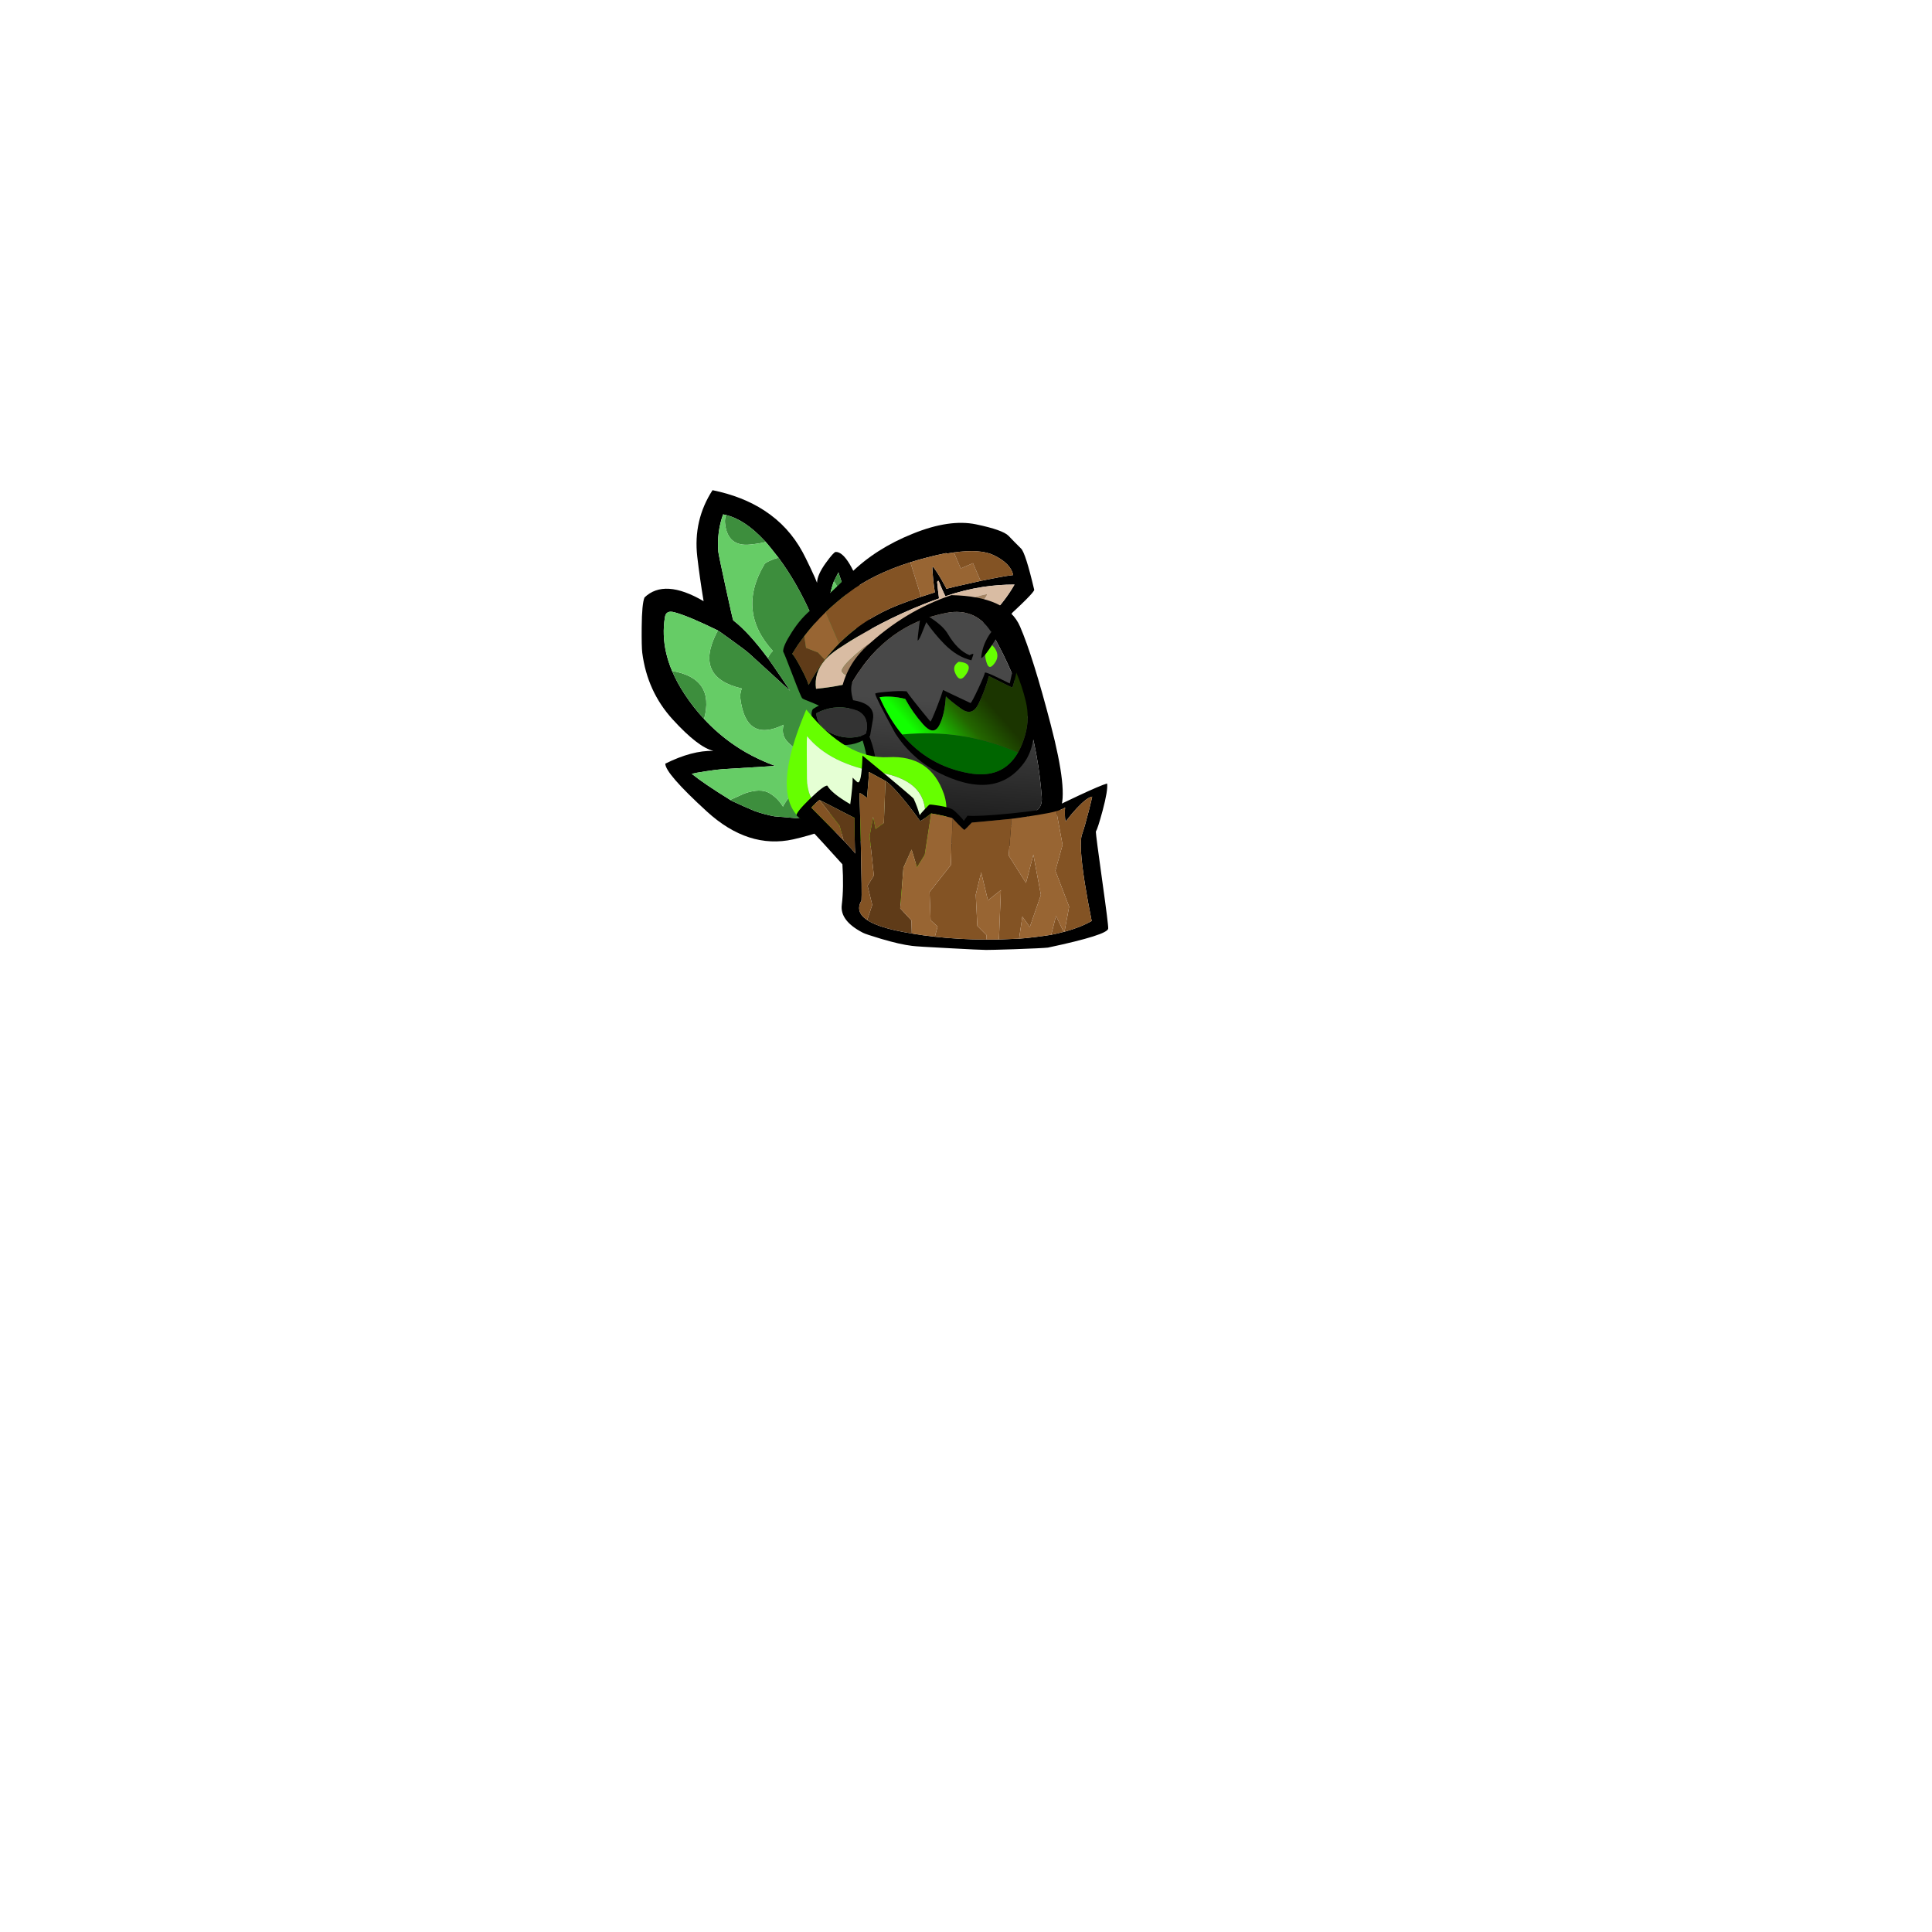 
<svg xmlns="http://www.w3.org/2000/svg" version="1.1" xmlns:xlink="http://www.w3.org/1999/xlink" preserveAspectRatio="none" x="0px" y="0px" width="1000px" height="1000px" viewBox="0 0 1000 1000">
<defs>
<linearGradient id="Gradient_1" gradientUnits="userSpaceOnUse" x1="59.638" y1="37.15" x2="50.263" y2="108.25" spreadMethod="pad">
<stop  offset="0%" stop-color="#484848"/>

<stop  offset="100%" stop-color="#0F0F0F"/>
</linearGradient>

<linearGradient id="Gradient_2" gradientUnits="userSpaceOnUse" x1="82.062" y1="27.537" x2="47.938" y2="57.562" spreadMethod="pad">
<stop  offset="17.647%" stop-color="#1B3500"/>

<stop  offset="49.804%" stop-color="#236600"/>

<stop  offset="100%" stop-color="#12FF00"/>
</linearGradient>

<g id="stumper_leaves_0_Layer0_0_FILL">
<path fill="#000000" stroke="none" d="
M 116.4 46.1
Q 116.804 30.871 110 17.5 103.908 5.473 92 -5.05 75.536 3.399 68 20.75 63.5 31.2 59.3 42.45 47.646 22.055 33.75 25.5 31 27.55 24.8 38.1 19.6 46.95 18.45 49.7 10.64 68.413 14.85 87.5 19.065 106.638 25 112.15 15.564 106.391 0.1 105.45 -2.445 109.824 6.35 137.55 15.158 165.328 37.95 172.5 53.2 177.25 71.2 178.75 83.65 169.15 87.6 166.05 105.05 151.6 109.6 143.65 118.8 127.55 131.9 84.2 137.223 57.687 131.3 54.5 130.35 54.05 124.1 56.85 117.05 60 114.95 63.55 115.3 61.8 115.85 55 116.35 48.65 116.4 46.1
M 91.55 9.5
Q 91.602 9.548 91.65 9.6 98.92 16.511 102.25 30.95 102.387 31.464 102.5 31.95 103.05 34.5 104.15 42.4 105.051 50.234 105.05 58.3
L 105.05 58.3
Q 105.073 63.119 104.75 68 104.406 74.223 103.5 80.55
L 100.65 96.75
Q 101.7 94.3 106.5 86.5 110.65 79.75 111.5 78.55 111.6 78.35 116.35 73.5 121.35 68.4 122.85 67.25
L 127.25 64.35
Q 125.327 74.331 123.45 82.75 123.083 84.532 122.7 86.25 121.5 91.25 118.55 102.75 116.482 110.22 114.5 115.5 112.15 121.8 105.05 134.6 101.5 141 98.35 146.2 96.656 148.766 94.8 151.3 90.25 157.55 72.85 177.1
L 44.6 163.65
Q 44.3 163.5 35.45 157.3 31.518 153.974 27.9 149.75 27.45 149.2 24.35 145 21.15 140.6 20.25 139.25 20.054 138.9 19.8 138.5
L 19.85 138.5
Q 12.129 124.162 9.35 116.85 10.8 117.2 16.25 119.3 22.15 121.6 24.6 122.85
L 48.85 134.9
Q 43.23 128.178 39 120.9 33.389 111.117 30.3 100.3 29.61 97.926 29.05 95.45 27.264 87.718 26.75 79.45 26.299 72.13 27.1 65.6 27.739 60.511 29.15 55.9 31.936 46.857 37.7 39.75 38.961 38.095 40.45 38.2 41.808 38.334 43.35 39.9 48.75 45.3 58.15 59.3 58.35 59.55 61.65 66.9 65.35 75 66.35 78.1
L 70.8 92.05
Q 72.924 98.677 74.9 105 75 104.85 74.35 95.9 73.7 86.95 73.4 84.6 71.495 68.023 67.65 58.75
L 67.65 58.7
Q 67.55 58.4 72.7 42.25 77.9 25.9 78.7 24 83.192 14.652 90.5 8.55 91.039 9.001 91.55 9.5 Z"/>

<path fill="#3D8E3D" stroke="none" d="
M 29.05 95.45
Q 44.545 80.004 27.1 65.6 26.299 72.13 26.75 79.45 27.264 87.718 29.05 95.45
M 100 41.5
Q 97 41.15 96.25 41.55 71.45 55.4 77.5 82.7 75.114 83.284 73.4 84.6 73.7 86.95 74.35 95.9 75 104.85 74.9 105 72.924 98.677 70.8 92.05
L 66.35 78.1
Q 65.35 75 61.65 66.9 58.35 59.55 58.15 59.3 57.446 59.684 56.6 60.25 35.4 74.3 53.85 91.5 51.6 93.3 50.55 95.8 41.7 117.1 63.3 118.6 61.15 120.55 60.5 123.25 59.65 126.7 62.75 133.1 65.25 138.25 66.65 139.45 62.612 144.186 61.7 151.55 50.55 149.55 41.8 155.15 41.7 149.95 39.2 145.55 36.55 140.95 27.95 139.3 20.455 138.602 19.85 138.5
L 19.8 138.5
Q 20.054 138.9 20.25 139.25 21.15 140.6 24.35 145 27.45 149.2 27.9 149.75 31.518 153.974 35.45 157.3 44.3 163.5 44.6 163.65
L 72.85 177.1
Q 90.25 157.55 94.8 151.3 96.656 148.766 98.35 146.2 101.5 141 105.05 134.6 112.15 121.8 114.5 115.5 116.482 110.22 118.55 102.75 117.85 103.2 116.15 103.3 113.95 103.4 113.25 102.3 105.75 90.75 119.25 83.85 121.233 85.045 122.7 86.25 123.083 84.532 123.45 82.75 125.327 74.331 127.25 64.35
L 122.85 67.25
Q 124.5 75.676 111.5 78.55 110.65 79.75 106.5 86.5 101.7 94.3 100.65 96.75
L 103.5 80.55
Q 104.406 74.223 104.75 68 105.073 63.119 105.05 58.3
L 105.05 58.3
Q 105.051 50.234 104.15 42.4 103 41.8 100 41.5
M 91.65 9.6
Q 90.018 10.885 89.05 13.05 84 24.3 94.9 29.1 99.634 31.207 102.5 31.95 102.387 31.464 102.25 30.95 98.92 16.511 91.65 9.6 Z"/>

<path fill="#66CC66" stroke="none" d="
M 40.45 38.2
Q 38.961 38.095 37.7 39.75 31.936 46.857 29.15 55.9 27.739 60.511 27.1 65.6 44.545 80.004 29.05 95.45 29.61 97.926 30.3 100.3 33.389 111.117 39 120.9 43.23 128.178 48.85 134.9
L 24.6 122.85
Q 22.15 121.6 16.25 119.3 10.8 117.2 9.35 116.85 12.129 124.162 19.85 138.5 20.455 138.602 27.95 139.3 36.55 140.95 39.2 145.55 41.7 149.95 41.8 155.15 50.55 149.55 61.7 151.55 62.612 144.186 66.65 139.45 65.25 138.25 62.75 133.1 59.65 126.7 60.5 123.25 61.15 120.55 63.3 118.6 41.7 117.1 50.55 95.8 51.6 93.3 53.85 91.5 35.4 74.3 56.6 60.25 57.446 59.684 58.15 59.3 48.75 45.3 43.35 39.9 41.808 38.334 40.45 38.2
M 122.7 86.25
Q 121.233 85.045 119.25 83.85 105.75 90.75 113.25 102.3 113.95 103.4 116.15 103.3 117.85 103.2 118.55 102.75 121.5 91.25 122.7 86.25
M 116.35 73.5
Q 111.6 78.35 111.5 78.55 124.5 75.676 122.85 67.25 121.35 68.4 116.35 73.5
M 89.05 13.05
Q 90.018 10.885 91.65 9.6 91.602 9.548 91.55 9.5 91.039 9.001 90.5 8.55 83.192 14.652 78.7 24 77.9 25.9 72.7 42.25 67.55 58.4 67.65 58.7
L 67.65 58.75
Q 71.495 68.023 73.4 84.6 75.114 83.284 77.5 82.7 71.45 55.4 96.25 41.55 97 41.15 100 41.5 103 41.8 104.15 42.4 103.05 34.5 102.5 31.95 99.634 31.207 94.9 29.1 84 24.3 89.05 13.05 Z"/>
</g>

<g id="stumper_hat_1_Layer0_0_FILL">
<path fill="#000000" stroke="none" d="
M 26.35 -2.85
Q 23.397 -1.86 21.2 -1.25 17.329 -0.176 13.55 1.6 9.804 3.397 6.15 5.9 -1.1 10.8 -1.9 13.4 -1.7 14.05 -2.2 26.4 -2.7 38.65 -2.35 39.45 -2 40.2 1.65 43.7 5.35 47.65 5.8 48.15 38.45 54.35 70.2 52.9 83.75 52.35 107.9 44.1 129.45 36.7 130.15 35.15 133.55 15.8 132.3 12.85 130.45 8.3 128.95 4.25 127.4 0.25 115.9 -7.8 104.35 -15.9 83.8 -16.3 63.2 -16.8 46.1 -10.1 33.812 -5.299 26.35 -2.85
M 41.05 -1.3
Q 56.512 -5.217 76.85 -3.2 85.884 -2.305 95.85 -0.25 95.75 -0.15 95.65 0 97.682 0.478 99.55 1 113.127 4.748 118.05 10.55 124.35 17.85 123.15 23.85 117.727 22.24 106.45 20 104.42 19.62 102.2 19.2 90.6 17 88.5 16.75 88.75 16.75 88.15 11.85 87.55 6.65 86.75 3.7 86.25 3.6 86.2 3.8 83.95 9.8 82.35 16.1 78.393 15.709 74.9 15.4 67.676 14.819 62.45 14.65 43.258 14.064 26.35 20.9 21.142 23.002 16.15 25.8 9.694 29.44 3.6 34.25 3.45 34.35 3.35 34.4 3.8 32.2 3.25 25.2 2.7 18.15 1.95 16.25 4.219 14.629 6.55 13.1 8.896 11.657 11.3 10.3 18.413 6.303 26.35 3.25 33.374 0.61 41.05 -1.3
M 85.5 11.85
Q 85.8 11.05 86.5 11.45 86.35 15.7 86.55 20.1 96.759 20.845 106.45 23.35 114.321 25.423 121.85 28.65 103.35 42.6 76.9 44.4 54.7 45.85 32.9 43.4 19.3 41.95 6.15 37.75 8.317 29.826 16.15 25.95 19.882 24.154 24.9 23.25 25.625 23.118 26.35 23 50.281 18.792 74.45 19.45 78.789 19.578 83.1 19.85 84.2 15.8 85.5 11.85 Z"/>

<path fill="#D9BCA3" stroke="none" d="
M 86.5 11.45
Q 85.8 11.05 85.5 11.85 84.2 15.8 83.1 19.85 78.789 19.578 74.45 19.45 50.281 18.792 26.35 23 25.625 23.118 24.9 23.25 19.882 24.154 16.15 25.95 8.317 29.826 6.15 37.75 19.3 41.95 32.9 43.4 54.7 45.85 76.9 44.4 103.35 42.6 121.85 28.65 114.321 25.423 106.45 23.35 96.759 20.845 86.55 20.1 86.35 15.7 86.5 11.45
M 89.75 33.55
Q 100.35 29.45 101 29 97.5 29.25 81.3 28.35 76.939 28.124 73.6 28 65.074 27.649 63.1 27.9 52.6 29.4 45.1 33.85 55.05 36.35 64.2 34.8 66.75 34.35 69.9 33.5 73.05 32.55 72.65 32.35 71.3 31.75 67.35 32.2 64.35 32.55 62.95 32.95 62.75 33 63.5 33.3 63.85 33.5 64.25 33.6 64 34 61.6 34.1 59.25 34.25 59.2 34.05 59.05 33.75 60.55 32.2 62.1 30.5 63.25 30.15 66.15 29.2 72.15 30.7 72.739 30.845 73.25 31 77.876 32.229 78.1 33.35 78.1 34.1 66.6 36.55 54.8 38.95 52 38.15 42.9 35.65 42.4 35.35 41.8 35 43.8 31.65 45.95 28.15 47.9 27.2 51.45 25.6 73.7 25.5 73.777 25.499 73.85 25.5 96.716 25.36 106.45 27.5 106.627 27.56 106.8 27.6 106.728 27.815 106.45 28.1 104.595 29.908 93.55 34.3 80.55 39.45 78.15 38.45 79.2 37.6 89.75 33.55
M 23.65 37.6
Q 22.95 37.4 22.35 36.05 21.8 34.75 21.95 34.5 23.25 32.35 31.6 29.6 39.55 27 42.9 27.15 41.6 28.6 35.95 31.65 32 33.65 28.45 35.35 28.5 35.35 33.6 37 38.45 38.65 39.2 39.25 38.95 39.3 23.65 37.6 Z"/>

<path fill="#A38464" stroke="none" d="
M 22.35 36.05
Q 22.95 37.4 23.65 37.6 38.95 39.3 39.2 39.25 38.45 38.65 33.6 37 28.5 35.35 28.45 35.35 32 33.65 35.95 31.65 41.6 28.6 42.9 27.15 39.55 27 31.6 29.6 23.25 32.35 21.95 34.5 21.8 34.75 22.35 36.05
M 101 29
Q 100.35 29.45 89.75 33.55 79.2 37.6 78.15 38.45 80.55 39.45 93.55 34.3 104.595 29.908 106.45 28.1 106.728 27.815 106.8 27.6 106.627 27.56 106.45 27.5 96.716 25.36 73.85 25.5 73.777 25.499 73.7 25.5 51.45 25.6 47.9 27.2 45.95 28.15 43.8 31.65 41.8 35 42.4 35.35 42.9 35.65 52 38.15 54.8 38.95 66.6 36.55 78.1 34.1 78.1 33.35 77.876 32.229 73.25 31 72.739 30.845 72.15 30.7 66.15 29.2 63.25 30.15 62.1 30.5 60.55 32.2 59.05 33.75 59.2 34.05 59.25 34.25 61.6 34.1 64 34 64.25 33.6 63.85 33.5 63.5 33.3 62.75 33 62.95 32.95 64.35 32.55 67.35 32.2 71.3 31.75 72.65 32.35 73.05 32.55 69.9 33.5 66.75 34.35 64.2 34.8 55.05 36.35 45.1 33.85 52.6 29.4 63.1 27.9 65.074 27.649 73.6 28 76.939 28.124 81.3 28.35 97.5 29.25 101 29 Z"/>

<path fill="#5F3B18" stroke="none" d="
M 14.5 20.9
L 9.75 16.25 11.3 10.3
Q 8.896 11.657 6.55 13.1 4.219 14.629 1.95 16.25 2.7 18.15 3.25 25.2 3.8 32.2 3.35 34.4 3.45 34.35 3.6 34.25 9.694 29.44 16.15 25.8
L 16.15 25.35
Q 15.75 24.5 14.5 20.9 Z"/>

<path fill="#986533" stroke="none" d="
M 26.35 20.9
L 26.35 3.25
Q 18.413 6.303 11.3 10.3
L 9.75 16.25 14.5 20.9
Q 15.75 24.5 16.15 25.35
L 16.15 25.8
Q 21.142 23.002 26.35 20.9
M 95.85 -0.25
Q 85.884 -2.305 76.85 -3.2
L 74.9 15.4
Q 78.393 15.709 82.35 16.1 83.95 9.8 86.2 3.8 86.25 3.6 86.75 3.7 87.55 6.65 88.15 11.85 88.75 16.75 88.5 16.75 90.6 17 102.2 19.2 104.42 19.62 106.45 20
L 106.45 10 99.55 10 99.55 1
Q 97.682 0.478 95.65 0 95.75 -0.15 95.85 -0.25 Z"/>

<path fill="#835324" stroke="none" d="
M 106.45 10
L 106.45 20
Q 117.727 22.24 123.15 23.85 124.35 17.85 118.05 10.55 113.127 4.748 99.55 1
L 99.55 10 106.45 10
M 76.85 -3.2
Q 56.512 -5.217 41.05 -1.3 33.374 0.61 26.35 3.25
L 26.35 20.9
Q 43.258 14.064 62.45 14.65 67.676 14.819 74.9 15.4
L 76.85 -3.2 Z"/>
</g>

<g id="stumper_body_1_Layer1_0_FILL">
<path fill="#000000" stroke="none" d="
M 114.85 89.9
Q 120.004 82.333 113.25 50.75 106.548 19.217 100.8 4.95 95.1 -9.306 65.6 -11.7 40.2 -6.15 18.25 9.05 6.95 16.9 3.15 28.95 14.511 49.866 14.65 63.75 14.792 77.638 15 86.3 15.253 94.954 29.2 99.45 66.152 111.5 87.9 104.5 109.695 97.506 114.85 89.9
M 105.65 83.5
Q 105.65 87.8 102.3 89.5 92.45 94.4 81.85 97.7 43.25 109.6 16.7 86.35 22.806 61.105 14.35 45.15 5.898 29.198 10.1 24.05 30.1 -0.45 62 -3.75 78.8 -5.45 86.1 7.9 105.65 43.6 105.65 83.5 Z"/>

<path fill="url(#Gradient_1)" stroke="none" d="
M 102.3 89.5
Q 105.65 87.8 105.65 83.5 105.65 43.6 86.1 7.9 78.8 -5.45 62 -3.75 30.1 -0.45 10.1 24.05 5.898 29.198 14.35 45.15 22.806 61.105 16.7 86.35 43.25 109.6 81.85 97.7 92.45 94.4 102.3 89.5 Z"/>
</g>

<g id="stumper_body_1_Layer0_0_FILL">
<path fill="#66FF00" stroke="none" d="
M 66.85 18.95
Q 62.9 20.7 64.75 24.45 66.6 28.45 69.65 25.55 75.45 20.05 66.85 18.95
M 84.85 21.7
Q 90.25 17.5 85.2 12.4 83.25 14.55 81.15 16.6 81.05 18.55 81.75 20.65 82.6 23.4 84.85 21.7 Z"/>

<path fill="#000000" stroke="none" d="
M 93.1 30.55
Q 90.3 29.1 87.3 27.65 81.35 24.65 80.35 24.75 80 26 76.2 31.85 72.35 37.75 71.55 38.2 58.95 32.1 57.45 31.3 56.2 34.1 53.35 39.2 50.15 44.95 49.5 45.3 39.506 33.154 38.05 30.7 34.15 30.15 27.6 30.25 21.3 30.3 21.3 30.75 21.3 32.4 30.4 49.5 40.511 65.312 60.55 72.75 69.245 76 76.7 76 88.735 75.996 97.4 67.45 99.221 65.657 100.55 63.5 104.351 57.481 104.35 48.85 104.345 36.712 96.85 19.85 96.75 19.8 95 25.1 93.15 30.55 93.1 30.55
M 82.35 26.5
Q 94.297 32.68 94.35 32.5 94.7 31.9 95.85 29.15 97 26.25 97 25.8 99.548 32.022 100.95 39.4 102.347 47.13 99.35 54.35 97.433 59.007 94.8 62.35 85.61 74.075 67.95 70.15 46.711 65.513 34 50.25 27.716 42.673 23.5 32.5 29.619 32.073 37 34.1 40.417 40.561 45.45 46.25 50.525 51.998 53.95 47.45 57.359 42.862 58.7 34.35 60.949 36.601 66.35 40.5 71.844 44.445 75.65 38.95 79.493 33.399 82.35 26.5
M 81.15 16.6
Q 83.25 14.55 85.2 12.4 86.25 11.3 93.15 3 100.1 -5.25 102.8 -7.6 90.55 1.25 85.3 6.45 80.15 11.55 78.9 18 79.4 18.1 81.15 16.6
M 54.7 -1.35
Q 49.65 -4.9 48.95 -4.5 48.6 -4.3 47.25 1.25 45.9 6.85 45.9 7.95 46.9 7.5 48.85 3.9 49.95 2.05 51.2 -0.2 55.05 5.4 59.75 10.2 66.05 16.65 73.65 18.7 75 16.05 74.95 15.9 74.85 15.7 73.9 15.95 72.9 16.25 72.85 16.3 66.75 13.75 62.25 6 60.3 2.5 54.7 -1.35 Z"/>

<path fill="#006600" stroke="none" d="
M 34 50.25
Q 46.711 65.513 67.95 70.15 85.61 74.075 94.8 62.35 66.678 49.573 34 50.25 Z"/>

<path fill="url(#Gradient_2)" stroke="none" d="
M 94.35 32.5
Q 94.297 32.68 82.35 26.5 79.493 33.399 75.65 38.95 71.844 44.445 66.35 40.5 60.949 36.601 58.7 34.35 57.359 42.862 53.95 47.45 50.525 51.998 45.45 46.25 40.417 40.561 37 34.1 29.619 32.073 23.5 32.5 27.716 42.673 34 50.25 66.678 49.573 94.8 62.35 97.433 59.007 99.35 54.35 102.347 47.13 100.95 39.4 99.548 32.022 97 25.8 97 26.25 95.85 29.15 94.7 31.9 94.35 32.5 Z"/>
</g>

<g id="stumper_arm_0_Layer0_0_FILL">
<path fill="#000000" stroke="none" d="
M 34.25 9.25
Q 35.1 1.25 22.9 0.15 10.7 -0.95 0.55 6.25 -1.15 8.85 2.35 16.2 5.75 23.45 16.05 23.75 26.25 23.95 33.35 17.8 33.4 17.25 34.25 9.25
M 31.05 16.85
Q 29.8 17.75 28.5 18.2 21.45 20.7 13.85 18.7 3.75 15.8 2.6 8.3 11.6 2.95 22.4 4.65 32.7 6.3 31.05 16.85 Z"/>

<path fill="#333333" stroke="none" d="
M 28.5 18.2
Q 29.8 17.75 31.05 16.85 32.7 6.3 22.4 4.65 11.6 2.95 2.6 8.3 3.75 15.8 13.85 18.7 21.45 20.7 28.5 18.2 Z"/>
</g>

<g id="stumper_leaf_blade_0_Layer0_0_FILL">
<path fill="#66FF00" stroke="none" d="
M 2 0
L 0.95 0.3
Q 9.7 10.55 13.1 21.4 16.5 32.2 2.75 58.85 -11.05 85.5 44.4 103.7 38.7 71.05 53.95 55.5 69.15 39.95 58.65 21.4 48.15 2.9 2 0
M 20.05 47.5
Q 37.5 28.9 6.25 4.2 23.4 7.45 41.2 19.25 58.95 31 45.1 53.45 31.2 75.85 34.35 94.35 33.05 93.55 17.8 79.85 2.55 66.1 20.05 47.5 Z"/>

<path fill="#E5FFD4" stroke="none" d="
M 6.25 4.2
Q 37.5 28.9 20.05 47.5 2.55 66.1 17.8 79.85 33.05 93.55 34.35 94.35 31.2 75.85 45.1 53.45 58.95 31 41.2 19.25 23.4 7.45 6.25 4.2 Z"/>
</g>

<g id="stumper_stump_1_Layer1_0_FILL">
<path fill="#000000" stroke="none" d="
M 160.1 13.05
Q 156.75 14.15 145.5 19.95 137.45 24.1 133.85 26.05 133.637 26.189 133.6 26.2 128.1 28.05 111.2 30.45 94.3 32.8 88.5 32.55 86.9 35.05 86.75 35.3 86.25 34.5 84.05 32.4 81.85 30.3 80.9 29.7 78.95 28.6 73.85 27.95 69.85 27.45 68.7 27.55 68.4 27.65 66.35 30 64.25 32.4 63.95 33 63.85 33.15 63.8 33.25 62.45 29 60.35 24.85 60 24.1 33 3.55 33.15 19.15 30.75 17.3 29.275 16.116 28.35 15.15 28.571 19.099 27.65 28.95 17.7 23.65 15.4 19.8 13.65 19.7 6.65 27 -0.3 34.35 0.1 35.85 2.45 37.55 14.5 49.7 20.4 55.65 24.8 60.2 26.05 72.15 25.3 81.2 24.571 89.475 36.8 95.2 38.25 95.9 46.2 97.95 56.2 100.5 62.5 101 64.85 101.25 81.55 101.45 98 101.7 100.9 101.6 102.9 101.55 115.6 100.65 129.75 99.6 132.8 99.15 163.6 91.35 163.6 88.05 163.7 86.5 159.6 63.75 155.4 40.4 155.25 38.2 156.2 36.5 158.35 27.1 160.75 16.45 160.1 13.05
M 134.4 28.4
Q 137.481 27.372 138.85 26.35 138.75 27.45 138.9 30.1 139.1 33.3 139.55 33.4 142.35 29.45 144.9 26.5 149.95 20.65 152.65 20.15 152.65 20.6 151.15 27.7 149.4 35.9 148.15 39.9 146.6 44.85 150.5 64.7 152.5 74.65 154.9 84.5 149.096 88.101 141.05 90.6 140.875 90.664 140.65 90.7 137.624 91.662 134.25 92.45 132.5 92.85 126.3 93.9 120.1 94.9 117.7 95.1 107.5 95.95 107.3 95.95 103.994 96.133 100.75 96.25 86.746 96.722 74.1 95.8 67.952 95.393 62.1 94.6 58.024 94.096 54.1 93.4 43.661 91.551 38.75 88.55 32.208 84.565 35.4 78.55 35.55 75.5 33.95 49.9 32.45 25.7 32.2 23.5 32.05 22.5 34 23.85 36.15 25.35 36.2 25.3 36.75 13.15 36.7 11.9 36.95 12 45.35 16.2 45.375 16.214 45.4 16.2 49.05 18.35 56.8 27.3 60.7 31.8 64.05 36.15 64.5 36.35 67.05 34.25 69.65 32.15 69.7 32.1 72.3 32.4 76.4 33.15 80.6 33.9 80.9 34.25 81.8 35.2 84.1 37.35 86.85 39.9 87.25 39.95 87.7 39.65 90.9 36 91.719 35.952 111.4 33.25 112.55 33.15 121.4 31.4 131.6 29.4 134.4 28.4
M 17.6 40.9
Q 10.75 34.45 7.6 31.55 7.65 31.5 7.7 31.4 8.1 30.75 9.75 29.1 11.45 27.4 11.7 27.45 12.7 27.8 21.4 31.9 29.85 35.9 30.2 35.9 30.25 39.35 30.55 45.1 30.9 52.4 31.25 54.4 30.332 53.099 24.9 47.8 23.9 46.85 17.6 40.9 Z"/>

<path fill="#5F3B18" stroke="none" d="
M 30.2 35.9
Q 29.85 35.9 21.4 31.9 12.7 27.8 11.7 27.45
L 22.55 40.35 24.9 47.8
Q 30.332 53.099 31.25 54.4 30.9 52.4 30.55 45.1 30.25 39.35 30.2 35.9
M 45.4 37.95
L 41.25 41.25 39.75 35.1 38.3 45.05 41.3 65.35 38.25 70.8 41.05 80.6 38.75 88.55
Q 43.661 91.551 54.1 93.4 58.024 94.096 62.1 94.6
L 61.65 87.85 55.6 81.8 56.45 60.7 60.3 51.2 63.45 60.3 67.2 53.65 69.7 32.1
Q 69.65 32.15 67.05 34.25 64.5 36.35 64.05 36.15 60.7 31.8 56.8 27.3 49.05 18.35 45.4 16.2
L 45.4 37.95 Z"/>

<path fill="#835324" stroke="none" d="
M 7.6 31.55
Q 10.75 34.45 17.6 40.9 23.9 46.85 24.9 47.8
L 22.55 40.35 11.7 27.45
Q 11.45 27.4 9.75 29.1 8.1 30.75 7.7 31.4 7.65 31.5 7.6 31.55
M 45.4 16.2
Q 45.375 16.214 45.35 16.2 36.95 12 36.7 11.9 36.75 13.15 36.2 25.3 36.15 25.35 34 23.85 32.05 22.5 32.2 23.5 32.45 25.7 33.95 49.9 35.55 75.5 35.4 78.55 32.208 84.565 38.75 88.55
L 41.05 80.6 38.25 70.8 41.3 65.35 38.3 45.05 39.75 35.1 41.25 41.25 45.4 37.95 45.4 16.2
M 134.25 92.45
Q 137.624 91.662 140.65 90.7
L 136.35 82.6 134.25 92.45
M 87.25 39.95
Q 86.85 39.9 84.1 37.35 81.8 35.2 80.9 34.25
L 80.9 58.4 70.45 72.75 71.55 87.35 75.3 90.45 74.1 95.8
Q 86.746 96.722 100.75 96.25
L 100.7 93.85 95.85 89.35 94.4 73.25 96.75 61.55 100.8 75.95 107.3 70.35 107.3 95.95
Q 107.5 95.95 117.7 95.1
L 118.95 83.6 123 88.9 128.1 72.05 123.4 51.35 120.15 66.15 110.65 52.3 111.4 33.25
Q 91.719 35.952 90.9 36 87.7 39.65 87.25 39.95
M 134.4 28.4
L 138.3 45.7 135.1 59.25 142.95 77.55 141.05 90.6
Q 149.096 88.101 154.9 84.5 152.5 74.65 150.5 64.7 146.6 44.85 148.15 39.9 149.4 35.9 151.15 27.7 152.65 20.6 152.65 20.15 149.95 20.65 144.9 26.5 142.35 29.45 139.55 33.4 139.1 33.3 138.9 30.1 138.75 27.45 138.85 26.35 137.481 27.372 134.4 28.4 Z"/>

<path fill="#986533" stroke="none" d="
M 80.9 34.25
Q 80.6 33.9 76.4 33.15 72.3 32.4 69.7 32.1
L 67.2 53.65 63.45 60.3 60.3 51.2 56.45 60.7 55.6 81.8 61.65 87.85 62.1 94.6
Q 67.952 95.393 74.1 95.8
L 75.3 90.45 71.55 87.35 70.45 72.75 80.9 58.4 80.9 34.25
M 96.75 61.55
L 94.4 73.25 95.85 89.35 100.7 93.85 100.75 96.25
Q 103.994 96.133 107.3 95.95
L 107.3 70.35 100.8 75.95 96.75 61.55
M 138.3 45.7
L 134.4 28.4
Q 131.6 29.4 121.4 31.4 112.55 33.15 111.4 33.25
L 110.65 52.3 120.15 66.15 123.4 51.35 128.1 72.05 123 88.9 118.95 83.6 117.7 95.1
Q 120.1 94.9 126.3 93.9 132.5 92.85 134.25 92.45
L 136.35 82.6 140.65 90.7
Q 140.875 90.664 141.05 90.6
L 142.95 77.55 135.1 59.25 138.3 45.7 Z"/>
</g>
</defs>

<g transform="matrix( 1, 0, 0, 1, 134.2,227.4) ">
<g transform="matrix( 1, 0, 0, 1, 234.6,10.15) ">
<g transform="matrix( 0.866, -0.499, 0.499, 0.866, -77.15,66.45) ">
<g transform="matrix( 1, 0, 0, 1, 0,0) ">
<use xlink:href="#stumper_leaves_0_Layer0_0_FILL"/>
</g>
</g>

<g transform="matrix( 0.919, -0.394, 0.394, 0.919, 33.05,86.7) ">
<g transform="matrix( 1, 0, 0, 1, 0,0) ">
<use xlink:href="#stumper_hat_1_Layer0_0_FILL"/>
</g>
</g>

<g transform="matrix( 0.97, -0.071, 0.083, 1.128, 61,88.35) ">
<g transform="matrix( 1, 0, 0, 1, 0,0) ">
<use xlink:href="#stumper_body_1_Layer1_0_FILL"/>
</g>

<g transform="matrix( 1, 0, 0, 1, 0,0) ">
<use xlink:href="#stumper_body_1_Layer0_0_FILL"/>
</g>
</g>

<g transform="matrix( 0.929, 0.07, -0.075, 0.997, 51.9,123.2) ">
<g transform="matrix( 1, 0, 0, 1, 0,0) ">
<use xlink:href="#stumper_arm_0_Layer0_0_FILL"/>
</g>
</g>

<g transform="matrix( 0.66, -0.751, -0.751, -0.66, 97.1,231.5) ">
<g transform="matrix( 1, 0, 0, 1, 0,0) ">
<use xlink:href="#stumper_leaf_blade_0_Layer0_0_FILL"/>
</g>
</g>

<g transform="matrix( 0.999, 0.039, -0.039, 0.999, 44.8,148.7) ">
<g transform="matrix( 1, 0, 0, 1, 0,0) ">
<use xlink:href="#stumper_stump_1_Layer1_0_FILL"/>
</g>
</g>
</g>
</g>
</svg>
